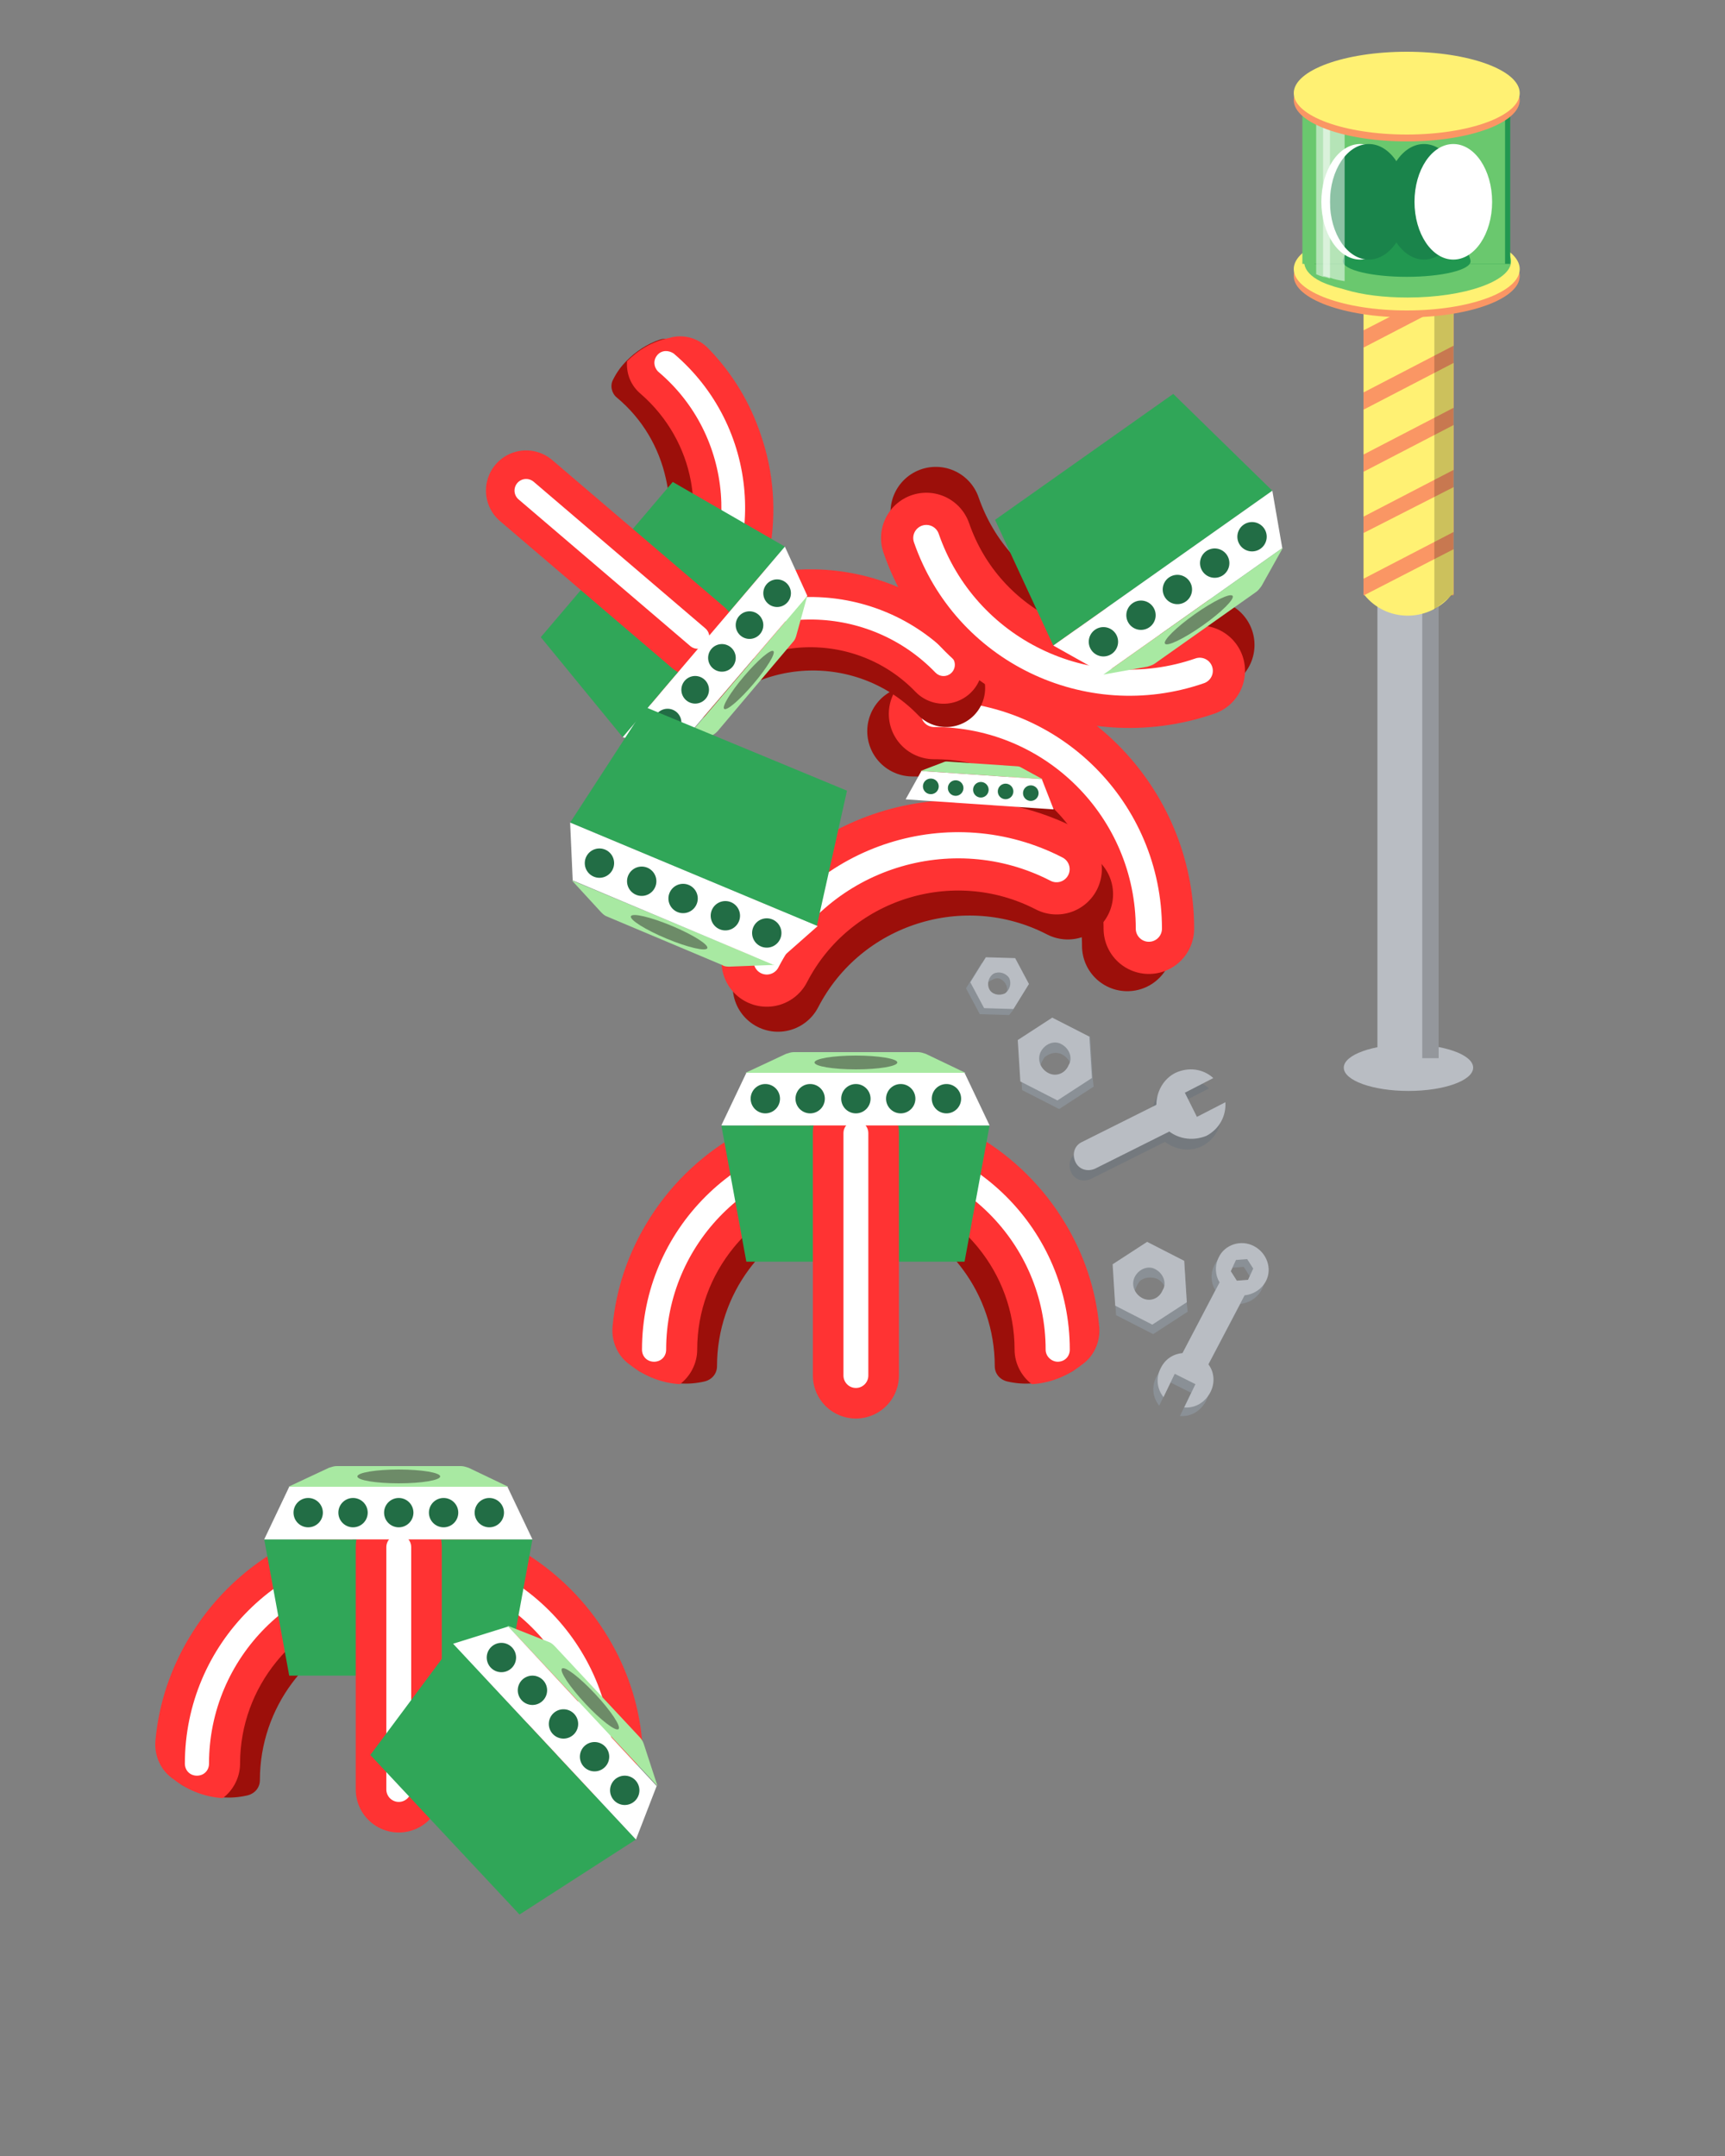 <svg width="200" height="250" fill="none" xmlns="http://www.w3.org/2000/svg"><rect width="100%" height="100%" fill="#808080" stroke="none"/><g clip-path="url(#clip0)"><path d="M137.6 151.2l-.3-4.9-4.1-.9-3.6 1.3-.5 1 .3 4.8 4.3 2.2 4-2.6-.1-.9zm-3.4-2.9c.7.4 1.1 1.1 1 1.9-.5.5-1.2.8-2 1.1-2.2.9-2.1-1.2-1.1-2.7.5-.5 1.4-.6 2.1-.3z" fill="#8A9096"/><path d="M132.4 150.5c-.9-.5-1.3-1.6-.8-2.5.5-.9 1.6-1.3 2.4-.8.9.5 1.3 1.6.8 2.4-.4 1-1.5 1.4-2.4.9zm4.9-4.3L133 144l-4 2.6.3 4.8 4.3 2.2 4-2.6-.3-4.8z" fill="#B9BDC3"/><path d="M126.699 125.1l-.3-4.9-4.1-.9-3.6 1.3-.5 1 .3 4.8 4.3 2.2 4-2.6-.1-.9zm-3.5-2.8c.7.4 1.1 1.1 1 1.9-.5.5-1.2.8-2 1.1-2.2.9-2.1-1.2-1.1-2.7.6-.5 1.4-.7 2.1-.3z" fill="#8A9096"/><path d="M121.5 124.4c-.9-.5-1.3-1.6-.8-2.5.5-.9 1.6-1.3 2.4-.8.9.5 1.3 1.6.8 2.4-.4 1-1.5 1.4-2.4.9zm4.8-4.2L122 118l-4 2.6.3 4.8 4.3 2.2 4-2.6-.3-4.8z" fill="#B9BDC3"/><path d="M117.4 117.2l1.8-3-2.1-2.2-2.6-.7-.7.4-1.8 2.9 1.6 3 3.4.1.4-.5zm-.8-3.1c.3.5.2 1.1-.2 1.5-.5.1-1.1 0-1.6-.1-1.6-.4-.8-1.5.5-2 .5-.2 1 .1 1.3.6z" fill="#8A9096"/><path d="M114.7 114.7c-.3-.6-.1-1.4.5-1.8.6-.3 1.4-.1 1.8.5.3.6.1 1.4-.5 1.8-.7.3-1.5.1-1.8-.5zm4.6-.6l-1.6-3-3.4-.1-1.8 2.9 1.6 3 3.4.1 1.8-2.9z" fill="#B9BDC3"/><path d="M135.074 132.408c-.1 0-.1.1-.2.1l-8.4 4.2c-.9.4-1.9.1-2.3-.8-.4-.9-.1-1.9.8-2.3l8.4-4.2c.1 0 .1-.1.2-.1 0-1.5.8-3 2.2-3.7 1.5-.7 3.2-.5 4.4.6l-3.3 1.7 1.4 2.8 3.3-1.7c.1 1.6-.7 3.1-2.2 3.9-1.5.7-3.1.4-4.3-.5z" fill="#74797E"/><path d="M135.574 131.208c-.1 0-.1.1-.2.1l-8.4 4.2c-.9.4-1.9.1-2.3-.8-.4-.9-.1-1.9.8-2.3l8.4-4.2c.1 0 .1-.1.2-.1 0-1.5.8-3 2.2-3.7 1.5-.7 3.2-.5 4.4.6l-3.3 1.7 1.4 2.8 3.3-1.7c.1 1.6-.7 3.1-2.2 3.9-1.5.6-3.1.4-4.3-.5z" fill="#B9BDC3"/><path d="M106.833 134.7c0 2.8-2.2 5-5 5-6.1 0-11.6 2.9-15 7.5-2.3 3.1-3.7 7-3.7 11.2 0 .9-.6 1.6-1.5 1.8-.9.2-1.9.3-2.9.2-1.6-.1-3.1-.6-4.6-1.4-.6-.4-1-1-1-1.8.2-5.8 2.2-11.2 5.4-15.6 5.2-7.2 13.7-11.9 23.2-11.9.6 0 1.2.1 1.8.3 2 .7 3.3 2.5 3.3 4.7z" fill="#9C0F0A"/><path d="M78.132 159.8c-.8 0-1.4-.6-1.4-1.4 0-13.9 11.3-25.1 25.1-25.1.8 0 1.4.6 1.4 1.4 0 .8-.6 1.4-1.4 1.4-12.3 0-22.3 10-22.3 22.3.1.8-.6 1.4-1.4 1.4z" fill="#9C0F0A"/><path d="M104.434 133.2c-.2 2.6-2.5 4.6-5 4.6-5.8 0-11 2.7-14.4 6.9-2.6 3.2-4.2 7.3-4.2 11.8 0 1.6-.8 3.1-2 4-1.9-.1-3.9-.8-5.6-2.1-.1-.1-.3-.2-.4-.3-1.3-1-2-2.7-1.8-4.4.4-4.3 1.8-8.3 3.9-11.8 5-8.4 14.2-14.1 24.7-14.1 1.7 0 3.3.9 4.2 2.2.4.9.7 2 .6 3.2z" fill="#F33"/><path d="M75.834 157.9c-.8 0-1.4-.6-1.4-1.4 0-13.9 11.3-25.1 25.1-25.1.8 0 1.4.6 1.4 1.4 0 .8-.6 1.4-1.4 1.4-12.3 0-22.3 10-22.3 22.3 0 .8-.6 1.4-1.4 1.4z" fill="#fff"/><path d="M91.633 134.7c0 2.8 2.2 5 5 5 6.1 0 11.6 2.9 15 7.5 2.3 3.1 3.7 7 3.7 11.2 0 .9.6 1.6 1.5 1.8.9.2 1.9.3 2.9.2 1.6-.1 3.1-.6 4.6-1.4.6-.4 1-1 1-1.8-.2-5.8-2.2-11.2-5.4-15.6-5.2-7.2-13.7-11.9-23.2-11.9-.6 0-1.2.1-1.8.3-2 .7-3.3 2.5-3.3 4.7z" fill="#9C0F0A"/><path d="M120.332 159.8c.8 0 1.4-.6 1.4-1.4 0-13.9-11.3-25.1-25.1-25.1-.8 0-1.4.6-1.4 1.4 0 .8.6 1.4 1.4 1.4 12.3 0 22.3 10 22.3 22.3-.1.8.6 1.4 1.4 1.4z" fill="#9C0F0A"/><path d="M94.033 133.2c.2 2.6 2.5 4.6 5 4.6 5.8 0 11 2.7 14.4 6.9 2.6 3.2 4.2 7.3 4.2 11.8 0 1.6.8 3.1 2 4 1.9-.1 3.9-.8 5.6-2.1.1-.1.3-.2.4-.3 1.3-1 2-2.7 1.8-4.4-.4-4.3-1.8-8.3-3.9-11.8-5-8.4-14.2-14.1-24.7-14.1-1.7 0-3.3.9-4.2 2.2-.4.9-.7 2-.6 3.2z" fill="#F33"/><path d="M122.633 157.9c.8 0 1.4-.6 1.4-1.4 0-13.9-11.3-25.1-25.1-25.1-.8 0-1.4.6-1.4 1.4 0 .8.6 1.4 1.4 1.4 12.3 0 22.3 10 22.3 22.3 0 .8.7 1.4 1.4 1.4z" fill="#fff"/><path d="M83.633 130.5h31.1l-2.9 15.8h-25.3l-2.9-15.8z" fill="#30A658"/><path d="M99.234 131.4v28.1" stroke="#F33" stroke-width="9.975" stroke-miterlimit="10" stroke-linecap="round"/><path d="M99.234 131.4v28.1" stroke="#fff" stroke-width="2.884" stroke-miterlimit="10" stroke-linecap="round"/><path d="M111.934 124.4h-25.5l4.7-2.2c.3-.1.6-.2.9-.2h14.4c.3 0 .6.1.9.2l4.6 2.2z" fill="#A8E9A2"/><path opacity=".5" d="M99.234 124c2.651 0 4.8-.358 4.8-.8 0-.442-2.149-.8-4.8-.8s-4.8.358-4.8.8c0 .442 2.149.8 4.8.8z" fill="#332F2E"/><path d="M114.733 130.5h-31.1l2.9-6.1h25.3l2.9 6.1z" fill="#fff"/><path d="M88.733 129.1a1.7 1.7 0 100-3.4 1.7 1.7 0 000 3.4zM93.932 129.1a1.7 1.7 0 100-3.4 1.7 1.7 0 000 3.4zM99.233 129.1a1.7 1.7 0 100-3.4 1.7 1.7 0 000 3.4zM104.432 129.1a1.7 1.7 0 100-3.4 1.7 1.7 0 000 3.4zM109.733 129.1a1.7 1.7 0 100-3.4 1.7 1.7 0 000 3.4z" fill="#226D45"/><path d="M105.801 84.785c13.8 0 24.9 11.2 24.9 24.9" stroke="#9C0F0A" stroke-width="10.5" stroke-miterlimit="10" stroke-linecap="round"/><path d="M105.801 84.785c13.8 0 24.9 11.2 24.9 24.9" stroke="#9C0F0A" stroke-width="3.036" stroke-miterlimit="10" stroke-linecap="round"/><path d="M108.301 82.785c13.8 0 24.9 11.2 24.9 24.9" stroke="#F33" stroke-width="10.5" stroke-miterlimit="10" stroke-linecap="round"/><path d="M108.301 82.785c13.8 0 24.9 11.2 24.9 24.9" stroke="#fff" stroke-width="3.036" stroke-miterlimit="10" stroke-linecap="round"/><path d="M90.201 114.385c6.3-12.2 21.4-17 33.6-10.7" stroke="#9C0F0A" stroke-width="10.5" stroke-miterlimit="10" stroke-linecap="round"/><path d="M90.201 114.385c6.3-12.2 21.4-17 33.6-10.7" stroke="#9C0F0A" stroke-width="3.036" stroke-miterlimit="10" stroke-linecap="round"/><path d="M88.9 111.485c6.3-12.2 21.4-17 33.6-10.7" stroke="#F33" stroke-width="10.5" stroke-miterlimit="10" stroke-linecap="round"/><path d="M88.9 111.485c6.3-12.2 21.4-17 33.6-10.7" stroke="#fff" stroke-width="3.036" stroke-miterlimit="10" stroke-linecap="round"/><path d="M109.701 79.785c-8.2-8.5-21.8-8.8-30.4-.5" stroke="#9C0F0A" stroke-width="9.036" stroke-miterlimit="10" stroke-linecap="round"/><path d="M109.701 79.785c-8.2-8.5-21.8-8.8-30.4-.5" stroke="#9C0F0A" stroke-width="2.613" stroke-miterlimit="10" stroke-linecap="round"/><path d="M109.4 77.085c-8.2-8.5-21.8-8.8-30.4-.5" stroke="#F33" stroke-width="9.036" stroke-miterlimit="10" stroke-linecap="round"/><path d="M109.4 77.085c-8.2-8.5-21.8-8.8-30.4-.5" stroke="#fff" stroke-width="2.613" stroke-miterlimit="10" stroke-linecap="round"/><path d="M74 77.285c-2-1.7-2.2-4.6-.5-6.6 3.7-4.4 4.9-10 3.7-15.2-.8-3.6-2.7-6.9-5.7-9.4-.6-.5-.8-1.4-.4-2.1.4-.8.9-1.5 1.6-2.2 1-1 2.3-1.9 3.8-2.4.6-.2 1.4-.1 1.9.4 4 3.7 6.6 8.4 7.9 13.3 2 8.1.2 16.9-5.6 23.7-.4.4-.8.8-1.3 1.1-1.8.9-3.9.7-5.4-.6z" fill="#9C0F0A"/><path d="M73.401 41.685c.5-.6 1.3-.6 1.9-.2 9.9 8.4 11.1 23.2 2.7 33.1-.5.6-1.3.6-1.9.2-.6-.4-.6-1.3-.2-1.9 7.4-8.7 6.4-21.9-2.4-29.3-.5-.4-.6-1.3-.1-1.9z" fill="#9C0F0A"/><path d="M76.5 76.485c-1.7-1.7-1.7-4.5-.2-6.3 3.5-4.2 4.7-9.5 3.8-14.4-.7-3.8-2.7-7.4-5.8-10.1-1.2-1-1.7-2.4-1.6-3.8 1.3-1.3 2.9-2.3 4.9-2.7.1 0 .3-.1.4-.1 1.5-.3 3.1.2 4.2 1.4 2.8 2.9 4.8 6.3 6 9.9 3 8.6 1.4 18.6-4.9 26.1-1 1.2-2.6 1.8-4.1 1.6-1-.3-2-.8-2.7-1.6z" fill="#F33"/><path d="M76.2 41.185c.5-.6 1.3-.6 1.9-.2 9.9 8.4 11.1 23.2 2.7 33.1-.5.6-1.3.6-1.9.2-.6-.5-.6-1.3-.2-1.9 7.4-8.7 6.4-21.9-2.4-29.3-.5-.5-.6-1.3-.1-1.9z" fill="#fff"/><path d="M91 63.385l-18.8 22.1-9.5-11.6 15.3-18 13 7.5z" fill="#30A658"/><path d="M80.9 73.885l-19.9-17" stroke="#F33" stroke-width="9.314" stroke-miterlimit="10" stroke-linecap="round"/><path d="M80.9 73.885l-19.9-17" stroke="#fff" stroke-width="2.693" stroke-miterlimit="10" stroke-linecap="round"/><path d="M78.2 87.185l15.4-18.1-1.3 4.7c-.1.3-.2.5-.4.7l-8.7 10.3c-.2.2-.4.4-.7.5l-4.3 1.9z" fill="#A8E9A2"/><path opacity=".5" d="M87.349 79.303c1.574-1.85 2.612-3.554 2.317-3.805-.294-.25-1.81 1.047-3.384 2.898-1.574 1.851-2.612 3.555-2.317 3.805.294.25 1.81-1.047 3.384-2.898z" fill="#332F2E"/><path d="M72.2 85.485l18.8-22.1 2.6 5.7-15.4 18-6-1.6z" fill="#fff"/><path d="M90.1 70.385a1.6 1.6 0 100-3.2 1.6 1.6 0 000 3.2zM86.9 74.085a1.6 1.6 0 100-3.2 1.6 1.6 0 000 3.2zM83.702 77.885a1.6 1.6 0 100-3.2 1.6 1.6 0 000 3.2zM80.6 81.585a1.6 1.6 0 100-3.2 1.6 1.6 0 000 3.2zM77.4 85.385a1.6 1.6 0 100-3.2 1.6 1.6 0 000 3.2z" fill="#226D45"/><path d="M94.702 107.385l-28.6-12 8.7-13.4 23.4 9.7-3.5 15.7z" fill="#30A658"/><path d="M66.3 102.085l23.5 9.8-5.2.2c-.3 0-.6 0-.9-.2l-13.3-5.6c-.3-.1-.5-.3-.7-.5l-3.4-3.7z" fill="#A8E9A2"/><path opacity=".5" d="M82.007 109.946c.17-.407-1.674-1.567-4.12-2.589-2.445-1.023-4.566-1.521-4.737-1.113-.17.407 1.674 1.567 4.12 2.589 2.446 1.023 4.567 1.521 4.737 1.113z" fill="#332F2E"/><path d="M66.102 95.385l28.7 12-5.1 4.5-23.3-9.8-.3-6.7z" fill="#fff"/><path d="M88.901 109.885a1.7 1.7 0 100-3.4 1.7 1.7 0 000 3.4zM84.1 107.885a1.7 1.7 0 100-3.4 1.7 1.7 0 000 3.4zM79.2 105.885a1.7 1.7 0 100-3.4 1.7 1.7 0 000 3.4zM74.401 103.885a1.7 1.7 0 100-3.4 1.7 1.7 0 000 3.4zM69.5 101.785a1.7 1.7 0 10.001-3.4 1.7 1.7 0 000 3.4z" fill="#226D45"/><path d="M144.901 145.4c-1.5-.8-3.4-.2-4.1 1.3-.5 1-.4 2.1.1 2.9l-4.3 8.3c-1.1.1-2 .7-2.5 1.7-.6 1.1-.5 2.4.3 3.4l1.3-2.7 2.4 1.2-1.3 2.7c1.3.1 2.4-.6 3-1.7.6-1.1.5-2.4-.2-3.3l4.2-8c1-.1 2-.7 2.5-1.7.8-1.5.2-3.3-1.4-4.1zm-.7 1.5l.7 1.1-.6 1.3-1.3.1-.7-1.1.6-1.3 1.3-.1z" fill="#8A9096"/><path d="M145.401 144.5c-1.5-.8-3.4-.2-4.1 1.3-.5 1-.4 2.1.1 2.9l-4.3 8.2c-1.1.1-2 .7-2.5 1.7-.6 1.1-.5 2.4.3 3.4l1.3-2.7 2.4 1.2-1.3 2.7c1.3.1 2.4-.6 3-1.7.6-1.1.5-2.4-.2-3.3l4.2-8c1-.1 2-.7 2.5-1.7.7-1.4.1-3.2-1.4-4zm-.8 1.5l.7 1.1-.6 1.3-1.3.1-.7-1.1.6-1.3 1.3-.1z" fill="#B9BDC3"/><path d="M140.2 74.785c-13 4.5-27.2-2.4-31.7-15.4" stroke="#9C0F0A" stroke-width="10.5" stroke-miterlimit="10" stroke-linecap="round"/><path d="M140.2 74.785c-13 4.5-27.2-2.4-31.7-15.4" stroke="#9C0F0A" stroke-width="3.036" stroke-miterlimit="10" stroke-linecap="round"/><path d="M139.1 77.785c-13 4.5-27.2-2.4-31.7-15.4" stroke="#F33" stroke-width="10.5" stroke-miterlimit="10" stroke-linecap="round"/><path d="M139.1 77.785c-13 4.5-27.2-2.4-31.7-15.4" stroke="#fff" stroke-width="3.036" stroke-miterlimit="10" stroke-linecap="round"/><path d="M122.12 74.854l25.396-17.952-11.488-11.228-20.66 14.604 6.752 14.576z" fill="#30A658"/><path d="M147.517 56.902l-25.396 17.952 5.889 3.307 20.66-14.604-1.153-6.655z" fill="#fff"/><path d="M128.915 75.806a1.7 1.7 0 10-1.962-2.777 1.7 1.7 0 001.962 2.777zM133.243 72.746a1.7 1.7 0 10-1.962-2.776 1.7 1.7 0 001.962 2.776zM137.489 69.745a1.7 1.7 0 10-1.962-2.777 1.7 1.7 0 001.962 2.777zM141.818 66.686a1.7 1.7 0 10-1.965-2.776 1.7 1.7 0 001.965 2.776zM146.146 63.626a1.7 1.7 0 10-1.964-2.777 1.7 1.7 0 001.964 2.777z" fill="#226D45"/><path d="M148.751 63.5l-20.823 14.719 5.108-.917c.302-.091.605-.183.85-.356l11.759-8.312c.245-.173.432-.428.619-.683l2.487-4.451z" fill="#A8E9A2"/><path opacity=".5" d="M139.453 72.521c2.164-1.53 3.712-3.063 3.457-3.424-.255-.36-2.216.587-4.381 2.117s-3.713 3.064-3.458 3.424c.255.361 2.217-.587 4.382-2.117z" fill="#332F2E"/><path d="M120.894 90.36l-14.168-.961 2.676-1.022c.206-.086.306-.08.505-.066l7.982.542c.2.014.299.02.492.134l2.513 1.373z" fill="#A8E9A2"/><path d="M122.161 93.854L105 92.689l1.827-3.284 13.968.948 1.366 3.5z" fill="#fff"/><path d="M107.848 92.08a.9.9 0 10.123-1.795.9.9 0 00-.123 1.796zM110.741 92.277a.9.9 0 10.122-1.797.9.9 0 00-.122 1.797zM113.635 92.473a.9.9 0 10.123-1.795.9.9 0 00-.123 1.795zM116.528 92.67a.9.9 0 10.122-1.797.9.9 0 00-.122 1.796zM119.423 92.866a.9.9 0 10.121-1.795.9.9 0 00-.121 1.795z" fill="#226D45"/><path d="M53.833 182.7c0 2.8-2.2 5-5 5-6.1 0-11.6 2.9-15 7.5-2.3 3.1-3.7 7-3.7 11.2 0 .9-.6 1.6-1.5 1.8-.9.2-1.9.3-2.9.2-1.6-.1-3.1-.6-4.6-1.4-.6-.4-1-1-1-1.8.2-5.8 2.2-11.2 5.4-15.6 5.2-7.2 13.7-11.9 23.2-11.9.6 0 1.2.1 1.8.3 2 .7 3.3 2.5 3.3 4.7z" fill="#9C0F0A"/><path d="M25.132 207.8c-.8 0-1.4-.6-1.4-1.4 0-13.9 11.3-25.1 25.1-25.1.8 0 1.4.6 1.4 1.4 0 .8-.6 1.4-1.4 1.4-12.3 0-22.3 10-22.3 22.3.1.8-.6 1.4-1.4 1.4z" fill="#9C0F0A"/><path d="M51.434 181.2c-.2 2.6-2.5 4.6-5 4.6-5.8 0-11 2.7-14.4 6.9-2.6 3.2-4.2 7.3-4.2 11.8 0 1.6-.8 3.1-2 4-1.9-.1-3.9-.8-5.6-2.1-.1-.1-.3-.2-.4-.3-1.3-1-2-2.7-1.8-4.4.4-4.3 1.8-8.3 3.9-11.8 5-8.4 14.2-14.1 24.7-14.1 1.7 0 3.3.9 4.2 2.2.4.9.7 2 .6 3.2z" fill="#F33"/><path d="M22.834 205.9c-.8 0-1.4-.6-1.4-1.4 0-13.9 11.3-25.1 25.1-25.1.8 0 1.4.6 1.4 1.4 0 .8-.6 1.4-1.4 1.4-12.3 0-22.3 10-22.3 22.3 0 .8-.6 1.4-1.4 1.4z" fill="#fff"/><path d="M38.633 182.7c0 2.8 2.2 5 5 5 6.1 0 11.6 2.9 15 7.5 2.3 3.1 3.7 7 3.7 11.2 0 .9.6 1.6 1.5 1.8.9.2 1.9.3 2.9.2 1.6-.1 3.1-.6 4.6-1.4.6-.4 1-1 1-1.8-.2-5.8-2.2-11.2-5.4-15.6-5.2-7.2-13.7-11.9-23.2-11.9-.6 0-1.2.1-1.8.3-2 .7-3.3 2.5-3.3 4.7z" fill="#9C0F0A"/><path d="M67.332 207.8c.8 0 1.4-.6 1.4-1.4 0-13.9-11.3-25.1-25.1-25.1-.8 0-1.4.6-1.4 1.4 0 .8.6 1.4 1.4 1.4 12.3 0 22.3 10 22.3 22.3-.1.8.6 1.4 1.4 1.4z" fill="#9C0F0A"/><path d="M41.033 181.2c.2 2.6 2.5 4.6 5 4.6 5.8 0 11 2.7 14.4 6.9 2.6 3.2 4.2 7.3 4.2 11.8 0 1.6.8 3.1 2 4 1.9-.1 3.9-.8 5.6-2.1.1-.1.3-.2.4-.3 1.3-1 2-2.7 1.8-4.4-.4-4.3-1.8-8.3-3.9-11.8-5-8.4-14.2-14.1-24.7-14.1-1.7 0-3.3.9-4.2 2.2-.4.9-.7 2-.6 3.2z" fill="#F33"/><path d="M69.633 205.9c.8 0 1.4-.6 1.4-1.4 0-13.9-11.3-25.1-25.1-25.1-.8 0-1.4.6-1.4 1.4 0 .8.6 1.4 1.4 1.4 12.3 0 22.3 10 22.3 22.3 0 .8.7 1.4 1.4 1.4z" fill="#fff"/><path d="M30.633 178.5h31.1l-2.9 15.8h-25.3l-2.9-15.8z" fill="#30A658"/><path d="M46.234 179.4v28.1" stroke="#F33" stroke-width="9.975" stroke-miterlimit="10" stroke-linecap="round"/><path d="M46.234 179.4v28.1" stroke="#fff" stroke-width="2.884" stroke-miterlimit="10" stroke-linecap="round"/><path d="M58.934 172.4h-25.5l4.7-2.2c.3-.1.6-.2.9-.2h14.4c.3 0 .6.1.9.2l4.6 2.2z" fill="#A8E9A2"/><path opacity=".5" d="M46.234 172c2.65 0 4.8-.358 4.8-.8 0-.442-2.15-.8-4.8-.8-2.651 0-4.8.358-4.8.8 0 .442 2.149.8 4.8.8z" fill="#332F2E"/><path d="M61.733 178.5h-31.1l2.9-6.1h25.3l2.9 6.1z" fill="#fff"/><path d="M35.733 177.1a1.7 1.7 0 100-3.4 1.7 1.7 0 000 3.4zM40.932 177.1a1.7 1.7 0 100-3.4 1.7 1.7 0 000 3.4zM46.233 177.1a1.7 1.7 0 100-3.4 1.7 1.7 0 000 3.4zM51.432 177.1a1.7 1.7 0 100-3.4 1.7 1.7 0 000 3.4zM56.733 177.1a1.7 1.7 0 100-3.4 1.7 1.7 0 000 3.4z" fill="#226D45"/><path d="M52.534 190.6l21.2 22.7-13.5 8.7-17.3-18.5 9.6-12.9z" fill="#30A658"/><path d="M76.234 207.1l-17.4-18.6 4.8 1.9c.3.1.5.3.7.5l9.8 10.5c.2.2.4.5.5.8l1.6 4.9z" fill="#A8E9A2"/><path opacity=".5" d="M71.712 200.497c.323-.301-.881-2.117-2.69-4.055-1.808-1.938-3.536-3.265-3.859-2.964-.323.302.881 2.117 2.69 4.055 1.808 1.939 3.536 3.265 3.86 2.964z" fill="#332F2E"/><path d="M73.733 213.3l-21.2-22.7 6.4-2 17.2 18.5-2.4 6.2z" fill="#fff"/><path d="M58.134 193.9a1.7 1.7 0 100-3.4 1.7 1.7 0 000 3.4zM61.733 197.7a1.7 1.7 0 100-3.4 1.7 1.7 0 000 3.4zM65.333 201.6a1.7 1.7 0 100-3.4 1.7 1.7 0 000 3.4zM68.934 205.4a1.7 1.7 0 100-3.4 1.7 1.7 0 000 3.4zM72.434 209.3a1.7 1.7 0 100-3.4 1.7 1.7 0 000 3.4z" fill="#226D45"/></g><path d="M163.301 126.5c4.142 0 7.5-1.209 7.5-2.7s-3.358-2.7-7.5-2.7c-4.142 0-7.5 1.209-7.5 2.7s3.358 2.7 7.5 2.7z" fill="#B9BDC3"/><path d="M166.801 57.1h-7.1v65.6h7.1V57.1z" fill="#B9BDC3"/><path opacity=".2" d="M166.8 57.1h-1.9v65.6h1.9V57.1z" fill="#000"/><path d="M168.502 33h-10.4v36h10.4V33z" fill="#FA9664"/><path d="M168.402 33l-10.3 5.3v-5.2l.1-.1h10.2zM168.502 40.1l-10.4 5.4v-5.2l10.4-5.4v5.2zM168.502 47.3l-10.4 5.4v-5.2l10.4-5.4v5.2zM168.502 54.5l-10.4 5.4v-5.2l10.4-5.4v5.2zM168.502 61.7l-10.4 5.4v-5.3l10.4-5.3v5.2zM168.501 63.7v5.2l-.2.1h-10.1l10.3-5.3z" fill="#FFF173"/><path d="M168.502 33h-10.4v36h10.4V33z" fill="#FA9664"/><path d="M168.402 33l-10.3 5.3v-5.2l.1-.1h10.2zM168.502 40.1l-10.4 5.4v-5.2l10.4-5.4v5.2zM168.502 47.3l-10.4 5.4v-5.2l10.4-5.4v5.2zM168.502 54.5l-10.4 5.4v-5.2l10.4-5.4v5.2zM168.502 61.7l-10.4 5.4v-5.3l10.4-5.3v5.2zM168.501 63.7v5.2l-.2.1-.2.2c-2.7 3-7.4 2.9-9.9-.2l10.3-5.3z" fill="#FFF173"/><path opacity=".2" d="M168.501 68.9l-2.2 1.8V33h2.2v35.9z" fill="#000"/><path d="M163.1 36.8c7.235 0 13.1-2.15 13.1-4.8 0-2.651-5.865-4.8-13.1-4.8-7.235 0-13.1 2.149-13.1 4.8 0 2.65 5.865 4.8 13.1 4.8z" fill="#FA9664"/><path d="M163.1 36c7.235 0 13.1-2.15 13.1-4.8 0-2.651-5.865-4.8-13.1-4.8-7.235 0-13.1 2.149-13.1 4.8 0 2.65 5.865 4.8 13.1 4.8z" fill="#FFF173"/><path d="M175.199 30.3c0 2.3-5.4 4.2-12 4.2-2.7 0-5.2-.3-7.2-.9-.6-.2-1.2-.3-1.7-.5-.3-.1-.6-.2-.8-.3-.3-.1-.6-.3-.8-.4-1-.6-1.5-1.3-1.5-2.1s.6-1.5 1.5-2.1c.2-.2.5-.3.8-.4.2-.1.5-.2.8-.3.5-.2 1-.4 1.7-.5 2-.5 4.5-.9 7.2-.9 6.6 0 12 1.9 12 4.2z" fill="#6AC86E"/><path d="M175.1 11.1h-22.7v19.5h22.7V11.1z" fill="#219750"/><path d="M174.5 11.1H151v19.5h23.5V11.1z" fill="#6AC86E"/><path d="M170.499 30.3c0 1-3.3 1.8-7.4 1.8-4.1 0-7.4-.8-7.4-1.8s3.3-6.9 7.4-6.9c4.1 0 7.4 5.9 7.4 6.9z" fill="#219750"/><path d="M157.699 30.1c2.486 0 4.5-3 4.5-6.7s-2.014-6.7-4.5-6.7c-2.485 0-4.5 3-4.5 6.7s2.015 6.7 4.5 6.7z" fill="#fff"/><path d="M158.699 30.1c2.486 0 4.5-3 4.5-6.7s-2.014-6.7-4.5-6.7c-2.485 0-4.5 3-4.5 6.7s2.015 6.7 4.5 6.7z" fill="#1A844B"/><path d="M165.1 30.1c2.485 0 4.5-3 4.5-6.7s-2.015-6.7-4.5-6.7c-2.486 0-4.5 3-4.5 6.7s2.014 6.7 4.5 6.7z" fill="#1A844B"/><path d="M168.5 30.1c2.485 0 4.5-3 4.5-6.7s-2.015-6.7-4.5-6.7-4.5 3-4.5 6.7 2.015 6.7 4.5 6.7z" fill="#fff"/><path opacity=".5" d="M154.2 11.1v21.2c-.3-.1-.6-.2-.8-.2-.3-.1-.6-.2-.8-.3V11.1h1.6z" fill="#fff"/><path opacity=".5" d="M155.9 11.1v21.5c-.6-.1-1.2-.2-1.7-.4-.3-.1-.6-.2-.8-.2V10.9l2.5.2z" fill="#fff"/><path d="M163.1 16.4c7.235 0 13.1-2.149 13.1-4.8 0-2.65-5.865-4.8-13.1-4.8-7.235 0-13.1 2.15-13.1 4.8 0 2.651 5.865 4.8 13.1 4.8z" fill="#FA9664"/><path d="M163.1 15.6c7.235 0 13.1-2.149 13.1-4.8S170.335 6 163.1 6c-7.235 0-13.1 2.149-13.1 4.8s5.865 4.8 13.1 4.8z" fill="#FFF173"/><defs><clipPath id="clip0"><path fill="#fff" transform="translate(11 29)" d="M0 0h165v221H0z"/></clipPath></defs></svg>
